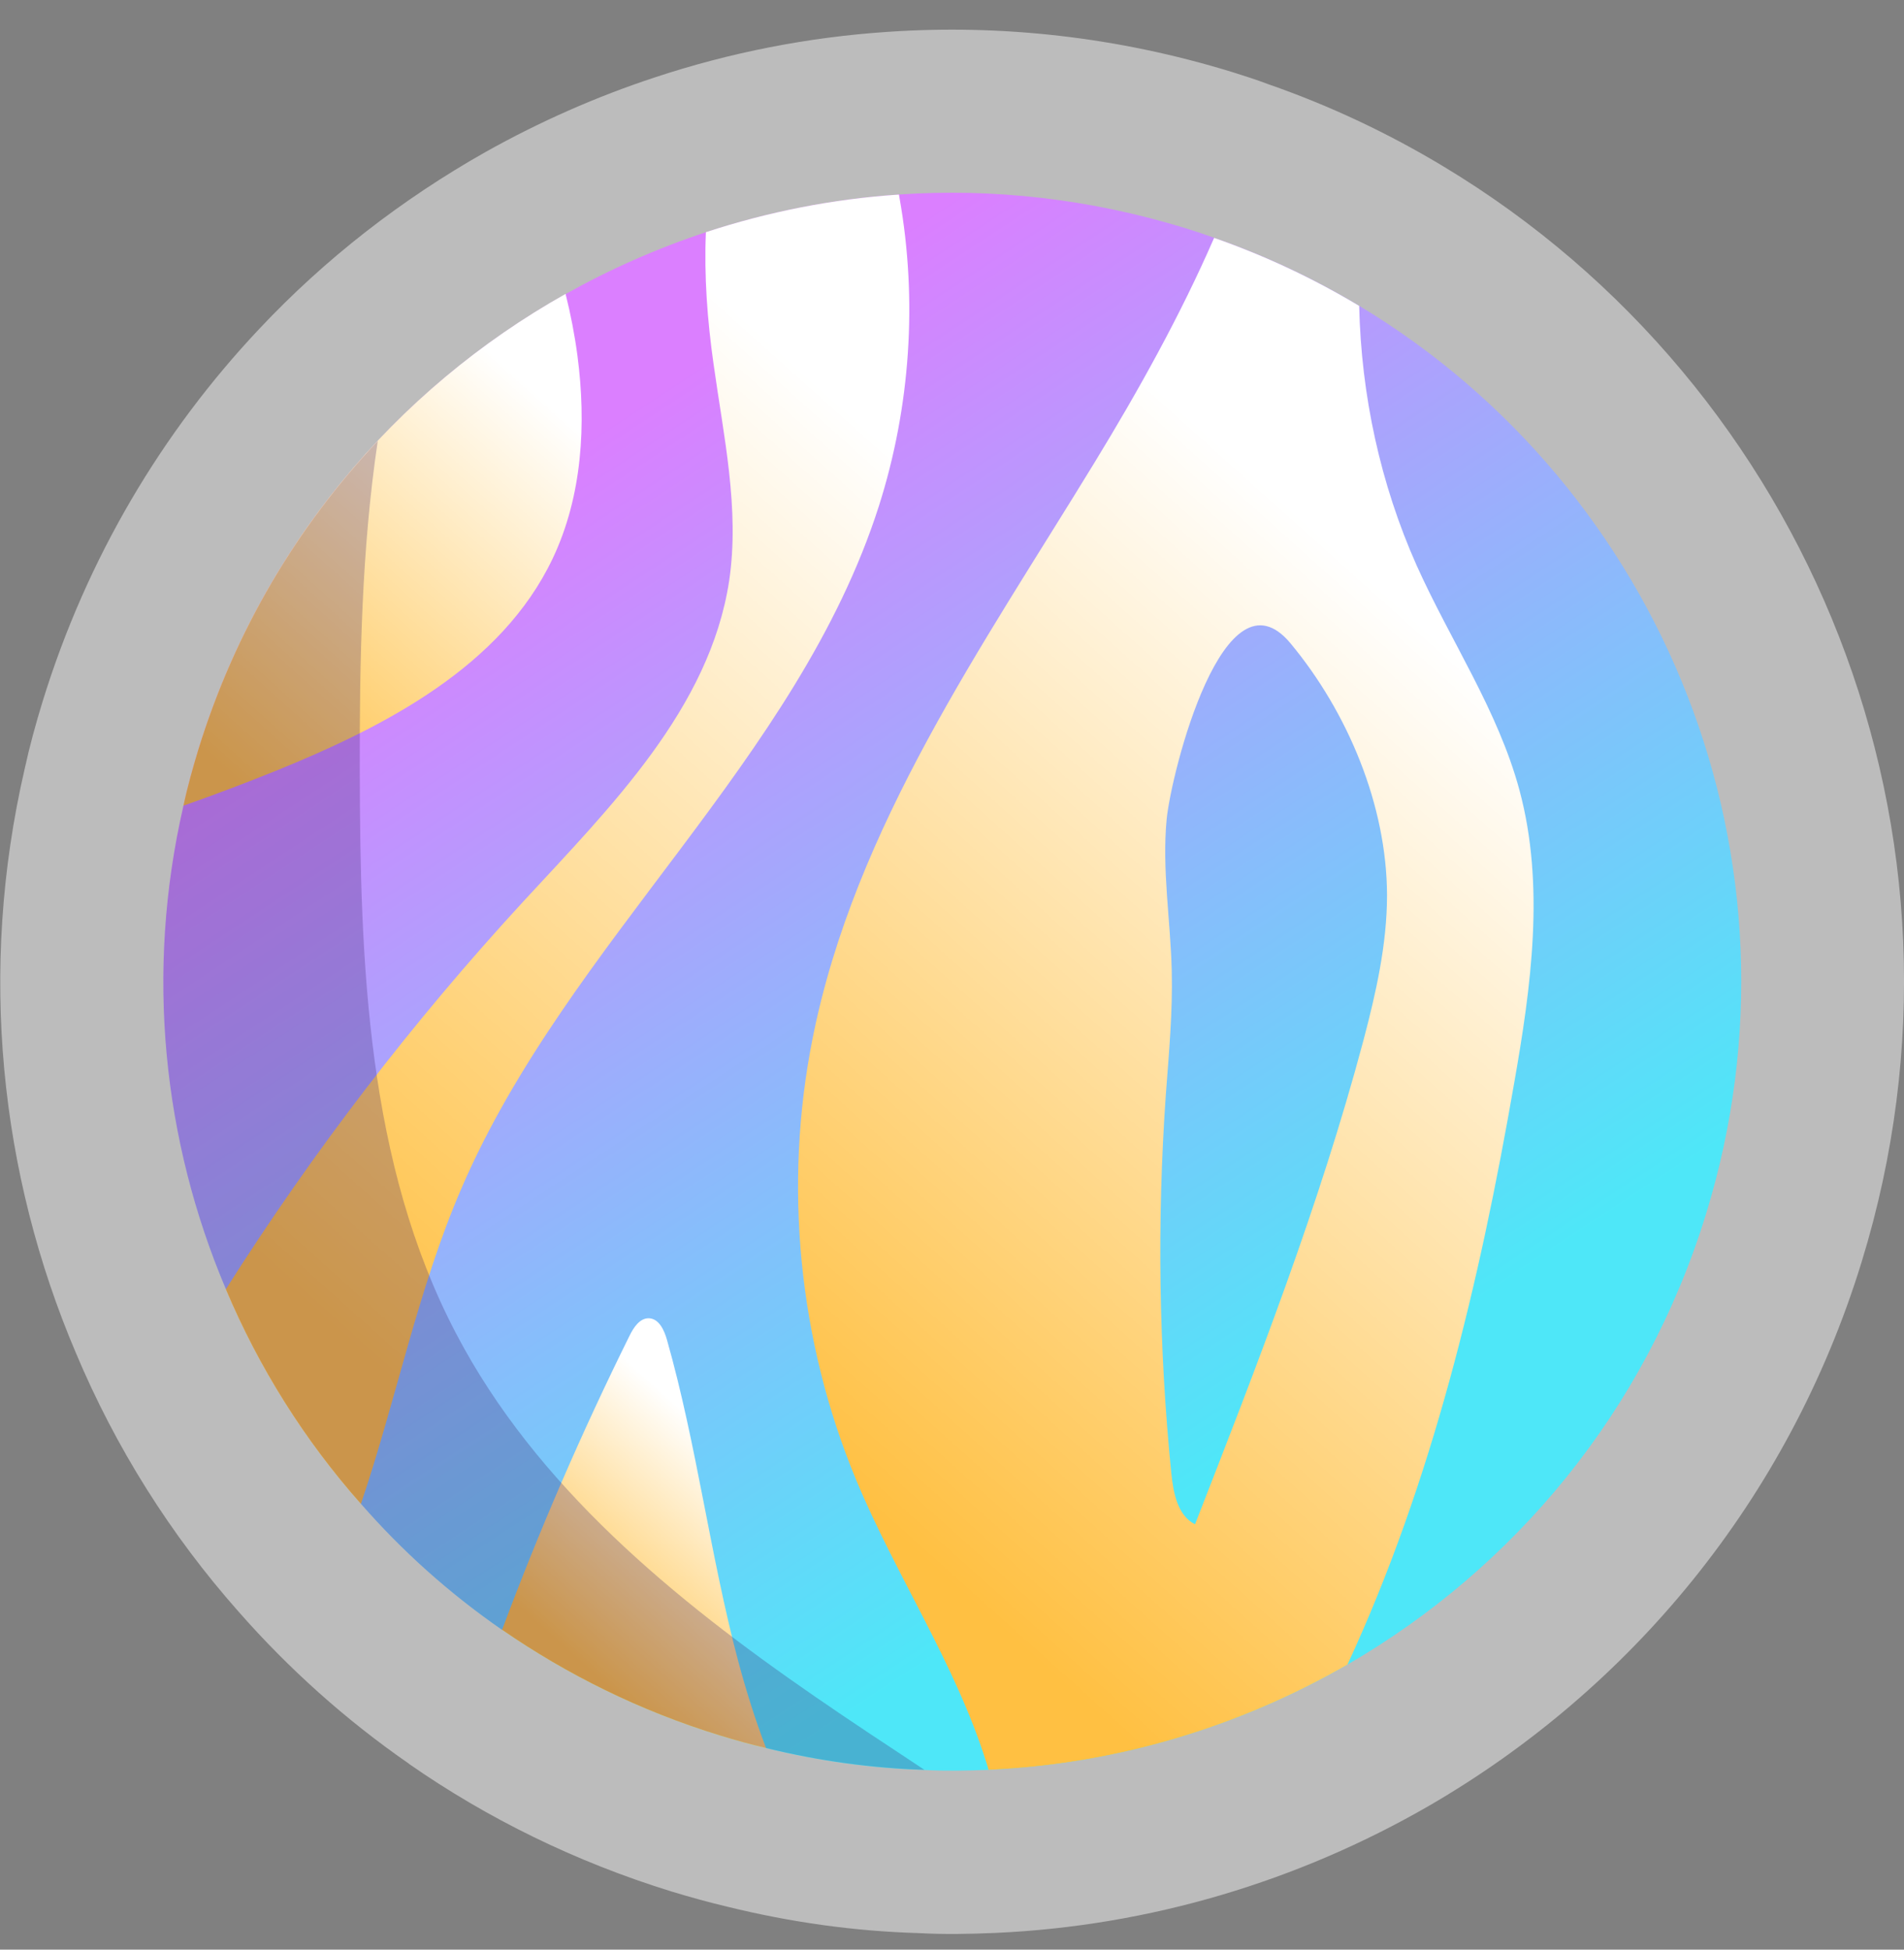 <svg width="42" height="43" viewBox="0 0 42 43" fill="none" xmlns="http://www.w3.org/2000/svg">
<rect x="0" y="0" width="42" height="43" fill="#808080" stroke="none"/>
<g style="mix-blend-mode:soft-light" opacity="0.47">
<path d="M9.023 38.901C7.626 37.934 6.37 36.806 5.266 35.55C3.761 33.852 2.548 31.921 1.673 29.837C-0.005 25.891 -0.482 21.407 0.541 16.972C0.65 16.47 0.786 15.972 0.939 15.474C1.918 12.299 3.58 9.525 5.712 7.261C7.177 5.7 8.871 4.391 10.713 3.351C11.902 2.685 13.154 2.131 14.451 1.705C16.101 1.159 17.831 0.818 19.589 0.702C22.086 0.533 24.647 0.81 27.18 1.589C27.449 1.673 27.714 1.758 27.979 1.858C29.352 2.336 30.636 2.946 31.836 3.668C39.917 8.526 43.964 18.421 41.065 27.834C39.447 33.097 35.943 37.264 31.527 39.825C28.641 41.491 25.366 42.478 21.965 42.631C21.399 42.655 20.829 42.667 20.259 42.635C18.858 42.595 17.445 42.398 16.044 42.053C15.635 41.956 15.229 41.844 14.82 41.72C12.696 41.065 10.749 40.106 9.019 38.901H9.023Z" fill="white"/>
</g>
<path d="M11.075 35.947C9.915 35.144 8.875 34.213 7.964 33.169C6.715 31.76 5.712 30.158 4.985 28.436C3.596 25.165 3.199 21.451 4.046 17.774C4.134 17.357 4.25 16.947 4.375 16.534C5.186 13.905 6.563 11.604 8.333 9.726C9.545 8.433 10.95 7.345 12.476 6.486C13.459 5.936 14.499 5.475 15.575 5.121C16.944 4.672 18.373 4.387 19.834 4.29C21.905 4.15 24.025 4.383 26.124 5.025C26.345 5.093 26.566 5.166 26.787 5.246C27.923 5.643 28.99 6.149 29.986 6.747C36.682 10.773 40.038 18.971 37.633 26.774C36.292 31.138 33.39 34.59 29.729 36.71C27.337 38.09 24.623 38.909 21.805 39.034C21.335 39.054 20.866 39.062 20.392 39.038C19.232 39.002 18.059 38.841 16.899 38.556C16.562 38.48 16.221 38.384 15.884 38.279C14.121 37.737 12.512 36.938 11.075 35.947Z" fill="url(#paint0_linear_307_3150)"/>
<path style="mix-blend-mode:soft-light" d="M6.077 17.004C5.407 17.273 4.732 17.53 4.046 17.77C4.134 17.353 4.25 16.944 4.375 16.53C5.744 12.09 8.722 8.59 12.476 6.482C12.588 6.928 12.676 7.382 12.737 7.839C12.937 9.353 12.845 10.942 12.191 12.319C11.063 14.692 8.514 16.016 6.077 17.004Z" fill="url(#paint1_linear_307_3150)"/>
<path style="mix-blend-mode:soft-light" d="M29.725 36.71C31.596 32.668 32.635 28.292 33.398 23.904C33.775 21.761 34.084 19.533 33.518 17.429C33.045 15.671 31.997 14.134 31.25 12.472C30.448 10.673 30.026 8.714 29.982 6.747C28.986 6.149 27.919 5.644 26.782 5.246C26.036 6.96 25.108 8.622 24.145 10.2C21.676 14.246 18.854 18.248 17.927 22.893C17.277 26.136 17.614 29.577 18.882 32.631C19.762 34.751 21.074 36.69 21.761 38.882C21.777 38.934 21.793 38.982 21.805 39.034C24.623 38.91 27.336 38.091 29.729 36.71H29.725ZM25.839 32.507C25.562 29.737 25.522 26.947 25.715 24.169C25.783 23.246 25.871 22.323 25.847 21.399C25.819 20.288 25.63 19.172 25.735 18.068C25.839 17.024 27.003 12.428 28.468 14.19C29.729 15.707 30.592 17.763 30.596 19.746C30.596 20.829 30.351 21.905 30.074 22.953C29.103 26.594 27.73 30.114 26.361 33.619C25.976 33.426 25.883 32.928 25.839 32.503V32.507Z" fill="url(#paint2_linear_307_3150)"/>
<path style="mix-blend-mode:soft-light" d="M7.96 33.169C6.711 31.76 5.708 30.159 4.981 28.436C6.908 25.393 9.108 22.527 11.548 19.878C13.475 17.791 15.655 15.623 16.084 12.813C16.321 11.223 15.96 9.613 15.739 8.02C15.603 7.064 15.53 6.089 15.571 5.121C16.939 4.672 18.369 4.387 19.83 4.291C19.834 4.315 19.838 4.339 19.842 4.363C20.243 6.619 20.083 8.975 19.388 11.159C17.594 16.775 12.528 20.773 10.188 26.188C9.216 28.428 8.746 30.857 7.96 33.173V33.169Z" fill="url(#paint3_linear_307_3150)"/>
<path style="mix-blend-mode:soft-light" d="M11.075 35.947C11.898 33.743 12.837 31.58 13.885 29.464C13.977 29.276 14.114 29.067 14.318 29.075C14.539 29.087 14.651 29.336 14.712 29.549C15.374 31.881 15.663 34.301 16.285 36.642C16.458 37.284 16.659 37.93 16.899 38.557C16.562 38.48 16.221 38.384 15.884 38.28C14.121 37.738 12.512 36.939 11.075 35.947Z" fill="url(#paint4_linear_307_3150)"/>
<g style="mix-blend-mode:multiply" opacity="0.26">
<path d="M11.075 35.947C9.915 35.144 8.875 34.213 7.964 33.169C6.715 31.76 5.712 30.159 4.985 28.437C3.596 25.165 3.199 21.452 4.046 17.775C4.134 17.357 4.25 16.948 4.375 16.534C5.186 13.905 6.563 11.605 8.333 9.726C7.976 12.111 7.931 14.579 7.936 16.992C7.944 21.235 8.092 25.659 10.063 29.416C11.825 32.78 14.868 35.277 17.991 37.428C18.782 37.974 19.589 38.504 20.392 39.034C19.232 38.998 18.059 38.837 16.899 38.553C16.562 38.476 16.221 38.38 15.884 38.276C14.121 37.734 12.512 36.935 11.075 35.943V35.947Z" fill="#351A65"/>
</g>
<defs>
<linearGradient id="paint0_linear_307_3150" x1="13.066" y1="9.575" x2="27.76" y2="31.923" gradientUnits="userSpaceOnUse">
<stop stop-color="#DB7FFF"/>
<stop offset="1" stop-color="#4EE7F8"/>
</linearGradient>
<linearGradient id="paint1_linear_307_3150" x1="5.029" y1="17.053" x2="12.226" y2="9.018" gradientUnits="userSpaceOnUse">
<stop stop-color="#FFC042"/>
<stop offset="1" stop-color="white"/>
</linearGradient>
<linearGradient id="paint2_linear_307_3150" x1="18.08" y1="32.338" x2="33.213" y2="15.447" gradientUnits="userSpaceOnUse">
<stop stop-color="#FFC042"/>
<stop offset="1" stop-color="white"/>
</linearGradient>
<linearGradient id="paint3_linear_307_3150" x1="4.77" y1="26.957" x2="19.863" y2="10.107" gradientUnits="userSpaceOnUse">
<stop stop-color="#FFC042"/>
<stop offset="1" stop-color="white"/>
</linearGradient>
<linearGradient id="paint4_linear_307_3150" x1="12.905" y1="36.748" x2="16.676" y2="32.542" gradientUnits="userSpaceOnUse">
<stop stop-color="#FFC042"/>
<stop offset="1" stop-color="white"/>
</linearGradient>
</defs>
</svg>
